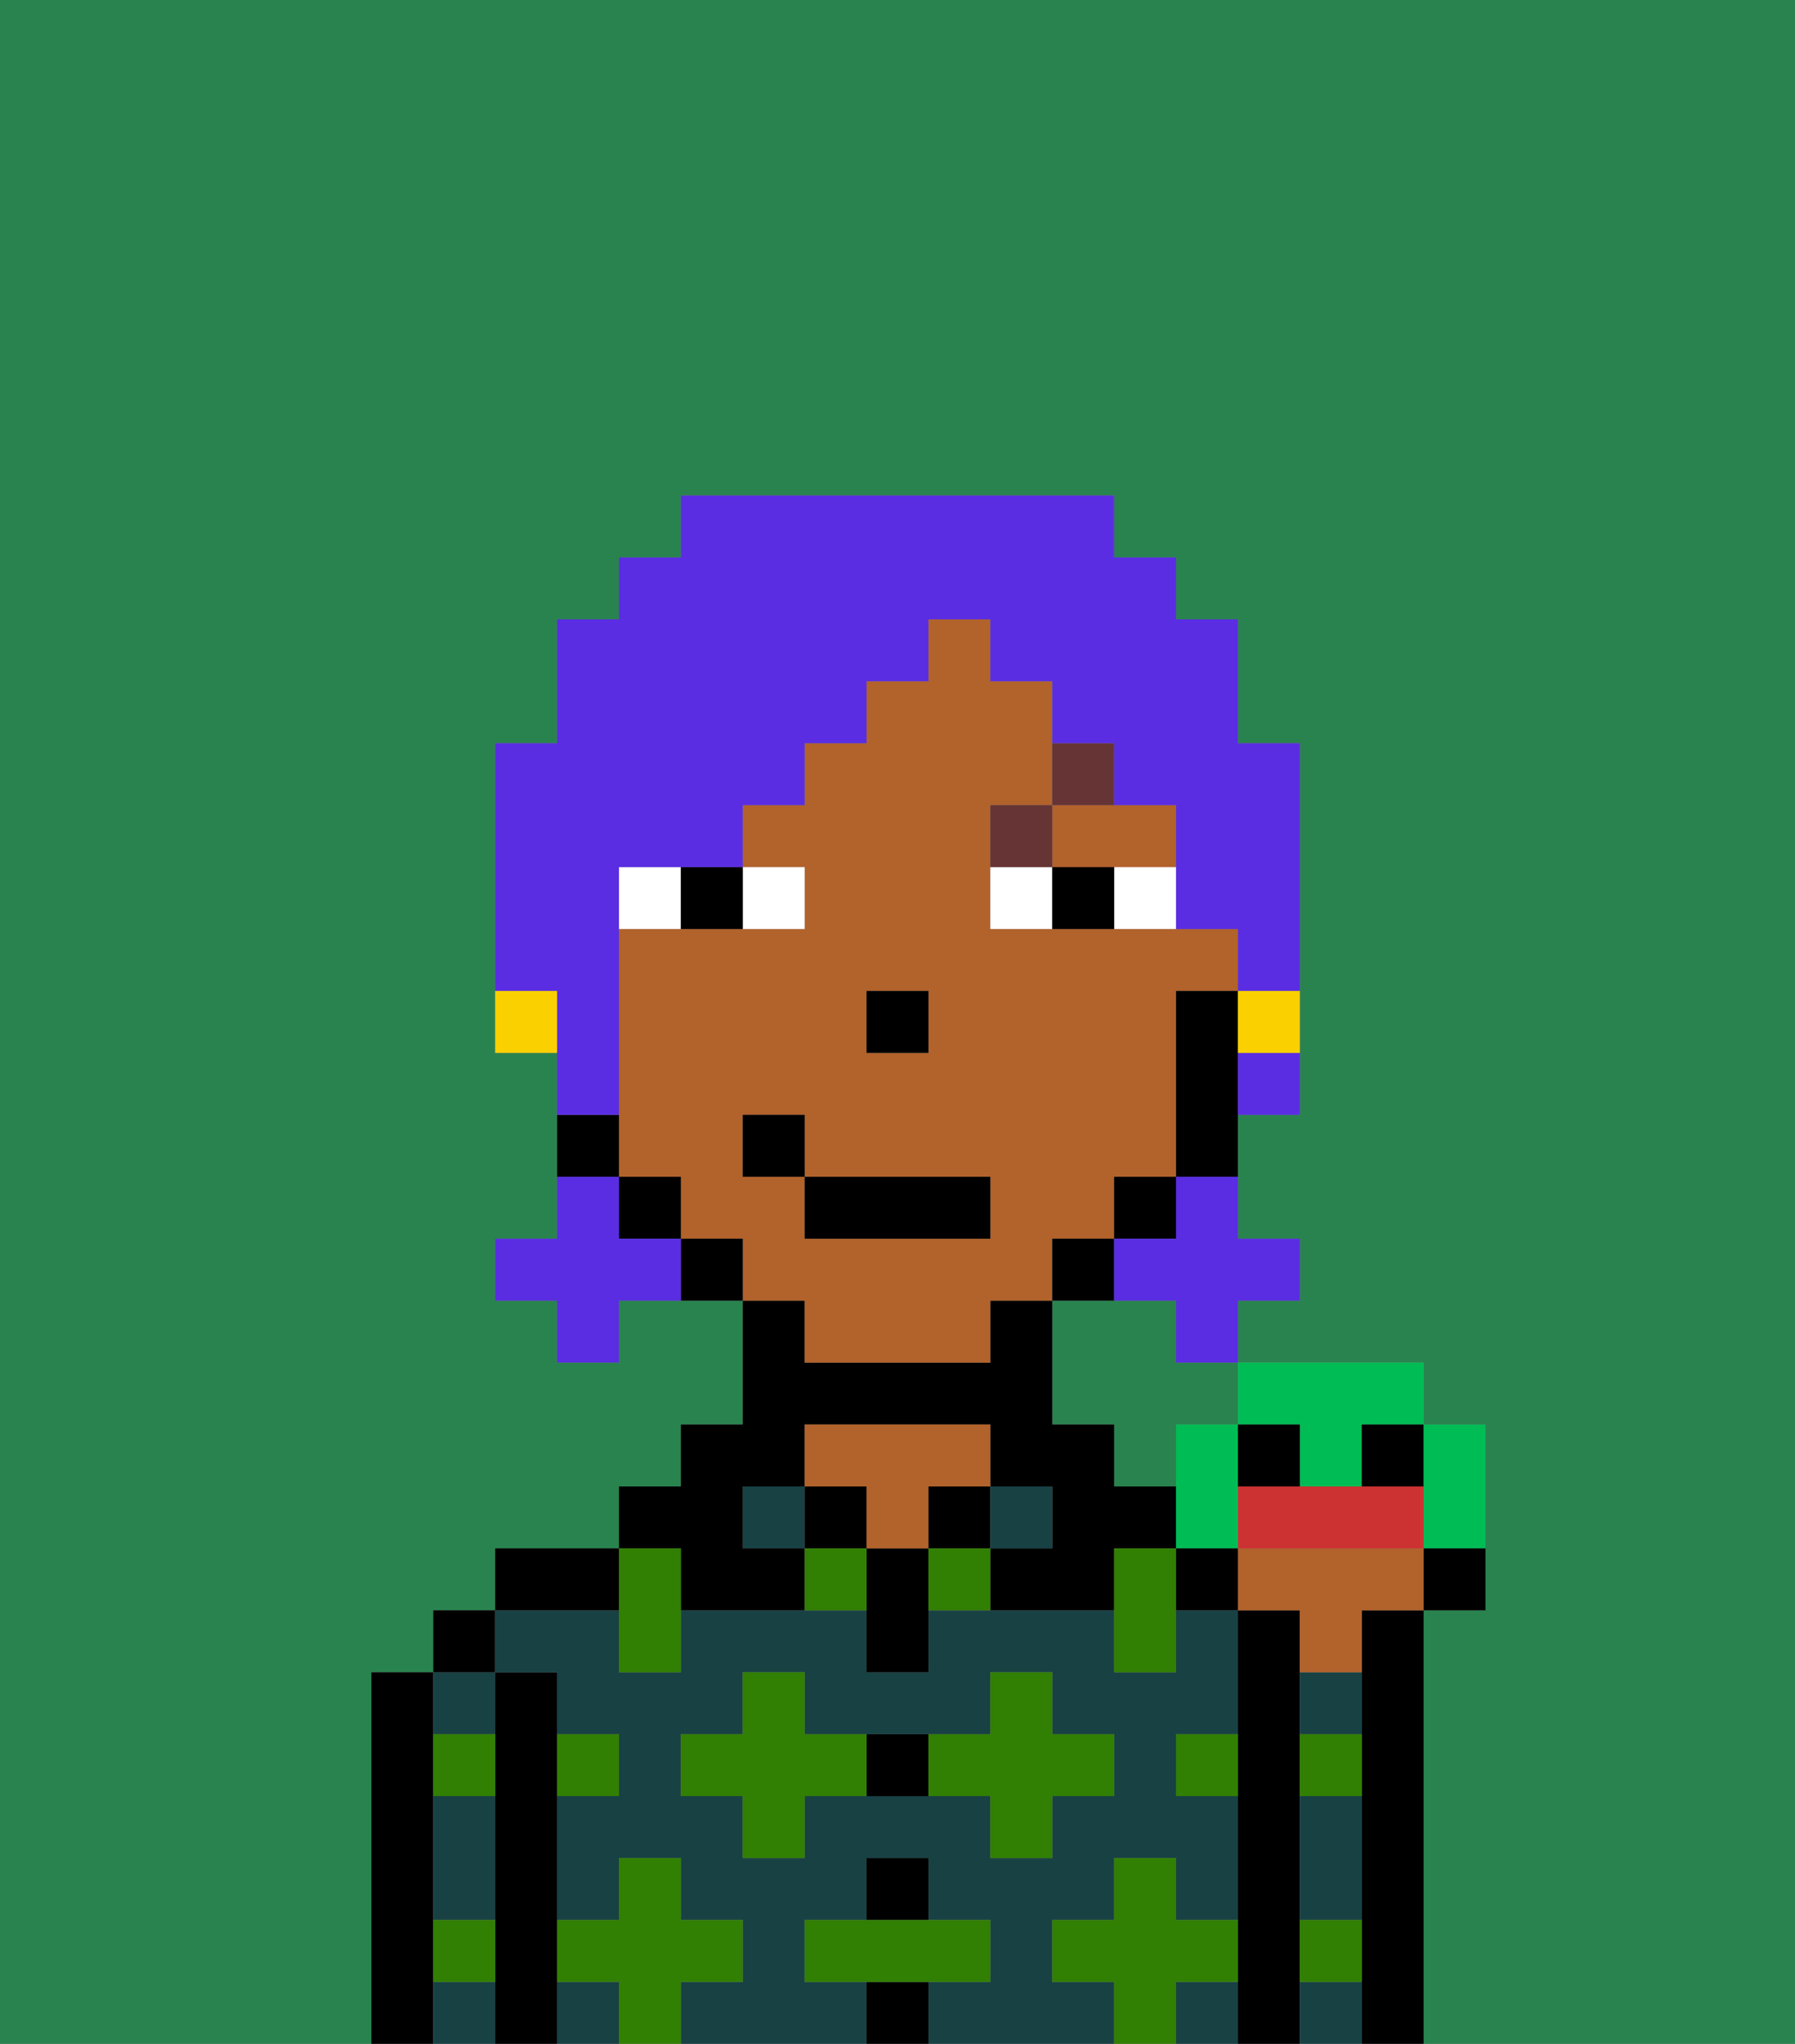 <svg xmlns="http://www.w3.org/2000/svg" viewBox="0 0 29 33"><rect x="0" y="0" width="29" height="33" fill="#808080" stroke="none"/><defs><style>polygon,rect,path{shape-rendering:crispedges;}.ab183-1{fill:#29834f;}.ab183-2{fill:#000000;}.ab183-3{fill:#184144;}.ab183-4{fill:#b2622b;}.ab183-5{fill:#317f03;}.ab183-6{fill:#ffffff;}.ab183-7{fill:#663434;}.ab183-8{fill:#5a2de2;}.ab183-9{fill:#fad000;}.ab183-10{fill:#00bc55;}.ab183-11{fill:#cc3232;}</style></defs><path class="ab183-1" d="M19,21H17v2h1v1h1V23h1V22H19Z"/><path class="ab183-1" d="M6,32V27H7V26H8V25h2V24h1V23h1V21H10v1H9V21H8V20H9V17H8V12H9V10h1V9h1V8h7V9h1v1h1v2h1v6H20v2h1v1H20v1h3v1h1v3H23v7h6V0H0V33H6Z"/><path class="ab183-2" d="M7,31V27H6v6H7V31Z"/><path class="ab183-3" d="M7,32v1H8V32Z"/><path class="ab183-3" d="M8,28V27H7v1Z"/><path class="ab183-3" d="M7,30v1H8V29H7Z"/><rect class="ab183-2" x="7" y="26" width="1" height="1"/><path class="ab183-2" d="M9,31V27H8v6H9V31Z"/><rect class="ab183-3" x="19" y="32" width="1" height="1"/><path class="ab183-3" d="M17,32V31h1V30h1v1h1V29H19V28h1V26H19v1H18V26H15v1H14V26H11v1H10V26H8v1H9v1h1v1H9v2h1V30h1v1h1v1H11v1h3V32H13V31h1V30h1v1h1v1H15v1h3V32Zm-2-3H13v1H12V29H11V28h1V27h1v1h3V27h1v1h1v1H17v1H16V29Z"/><path class="ab183-3" d="M9,32v1h1V32Z"/><path class="ab183-2" d="M10,25H8v1h2Z"/><rect class="ab183-3" x="12" y="24" width="1" height="1"/><path class="ab183-2" d="M11,26h2V25H12V24h1V23h3v1h1v1H16v1h2V25h1V24H18V23H17V21H16v1H13V21H12v2H11v1H10v1h1Z"/><rect class="ab183-2" x="13" y="24" width="1" height="1"/><rect class="ab183-2" x="14" y="32" width="1" height="1"/><rect class="ab183-2" x="14" y="30" width="1" height="1"/><path class="ab183-2" d="M14,28v1h1V28Z"/><path class="ab183-2" d="M14,25v2h1V25Z"/><rect class="ab183-2" x="15" y="24" width="1" height="1"/><path class="ab183-4" d="M14,25h1V24h1V23H13v1h1Z"/><rect class="ab183-3" x="16" y="24" width="1" height="1"/><path class="ab183-2" d="M21,31V26H20v7h1V31Z"/><path class="ab183-3" d="M21,28h1V27H21Z"/><path class="ab183-3" d="M21,30v1h1V29H21Z"/><path class="ab183-3" d="M21,32v1h1V32Z"/><path class="ab183-2" d="M23,26H22v7h1V26Z"/><path class="ab183-5" d="M12,32V31H11V30H10v1H9v1h1v1h1V32Z"/><path class="ab183-5" d="M13,28V27H12v1H11v1h1v1h1V29h1V28Z"/><polygon class="ab183-5" points="10 27 11 27 11 26 11 25 10 25 10 26 10 27"/><path class="ab183-5" d="M15,25v1h1V25Z"/><path class="ab183-5" d="M13,25v1h1V25Z"/><path class="ab183-5" d="M17,30V29h1V28H17V27H16v1H15v1h1v1Z"/><path class="ab183-5" d="M18,25v2h1V25Z"/><path class="ab183-5" d="M7,29H8V28H7Z"/><path class="ab183-5" d="M10,29V28H9v1Z"/><path class="ab183-5" d="M21,29h1V28H21Z"/><path class="ab183-5" d="M19,29h1V28H19Z"/><path class="ab183-5" d="M21,32h1V31H21Z"/><path class="ab183-5" d="M7,32H8V31H7Z"/><polygon class="ab183-5" points="16 32 16 31 15 31 14 31 13 31 13 32 14 32 15 32 16 32"/><path class="ab183-5" d="M20,32V31H19V30H18v1H17v1h1v1h1V32Z"/><path class="ab183-4" d="M18,14h1V13H17v1Z"/><path class="ab183-4" d="M13,22h3V21h1V20h1V19h1V16h1V15H16V13h1V11H16V10H15v1H14v1H13v1H12v1h1v1H10v4h1v1h1v1h1Zm1-6h1v1H14Zm-2,3V18h1v1h3v1H13V19Z"/><path class="ab183-2" d="M20,16H19v3h1V16Z"/><rect class="ab183-2" x="18" y="19" width="1" height="1"/><path class="ab183-2" d="M18,20H17v1h1Z"/><path class="ab183-2" d="M11,20v1h1V20Z"/><rect class="ab183-2" x="10" y="19" width="1" height="1"/><path class="ab183-2" d="M10,18H9v1h1Z"/><rect class="ab183-2" x="14" y="16" width="1" height="1"/><path class="ab183-6" d="M13,15V14H12v1Z"/><path class="ab183-6" d="M10,14v1h1V14Z"/><path class="ab183-6" d="M18,14v1h1V14Z"/><path class="ab183-6" d="M16,14v1h1V14Z"/><path class="ab183-2" d="M11,15h1V14H11Z"/><path class="ab183-2" d="M17,14v1h1V14Z"/><path class="ab183-7" d="M17,13H16v1h1Z"/><path class="ab183-7" d="M18,12H17v1h1Z"/><rect class="ab183-2" x="13" y="19" width="3" height="1"/><rect class="ab183-2" x="12" y="18" width="1" height="1"/><path class="ab183-8" d="M19,20H18v1h1v1h1V21h1V20H20V19H19Z"/><path class="ab183-8" d="M10,20V19H9v1H8v1H9v1h1V21h1V20Z"/><path class="ab183-8" d="M20,18h1V17H20Z"/><path class="ab183-8" d="M10,17V14h2V13h1V12h1V11h1V10h1v1h1v1h1v1h1v2h1v1h1V12H20V10H19V9H18V8H11V9H10v1H9v2H8v4H9v2h1Z"/><path class="ab183-9" d="M20,17h1V16H20Z"/><path class="ab183-9" d="M8,16v1H9V16Z"/><path class="ab183-10" d="M21,23v1h1V23h1V22H20v1Z"/><polygon class="ab183-10" points="20 24 20 23 19 23 19 24 19 25 20 25 20 24"/><rect class="ab183-2" x="20" y="23" width="1" height="1"/><rect class="ab183-2" x="22" y="23" width="1" height="1"/><path class="ab183-10" d="M23,25h1V23H23v2Z"/><path class="ab183-4" d="M22,25H20v1h1v1h1V26h1V25Z"/><path class="ab183-11" d="M20,25h3V24H20Z"/><path class="ab183-2" d="M23,26h1V25H23Z"/><path class="ab183-2" d="M19,25v1h1V25Z"/></svg>